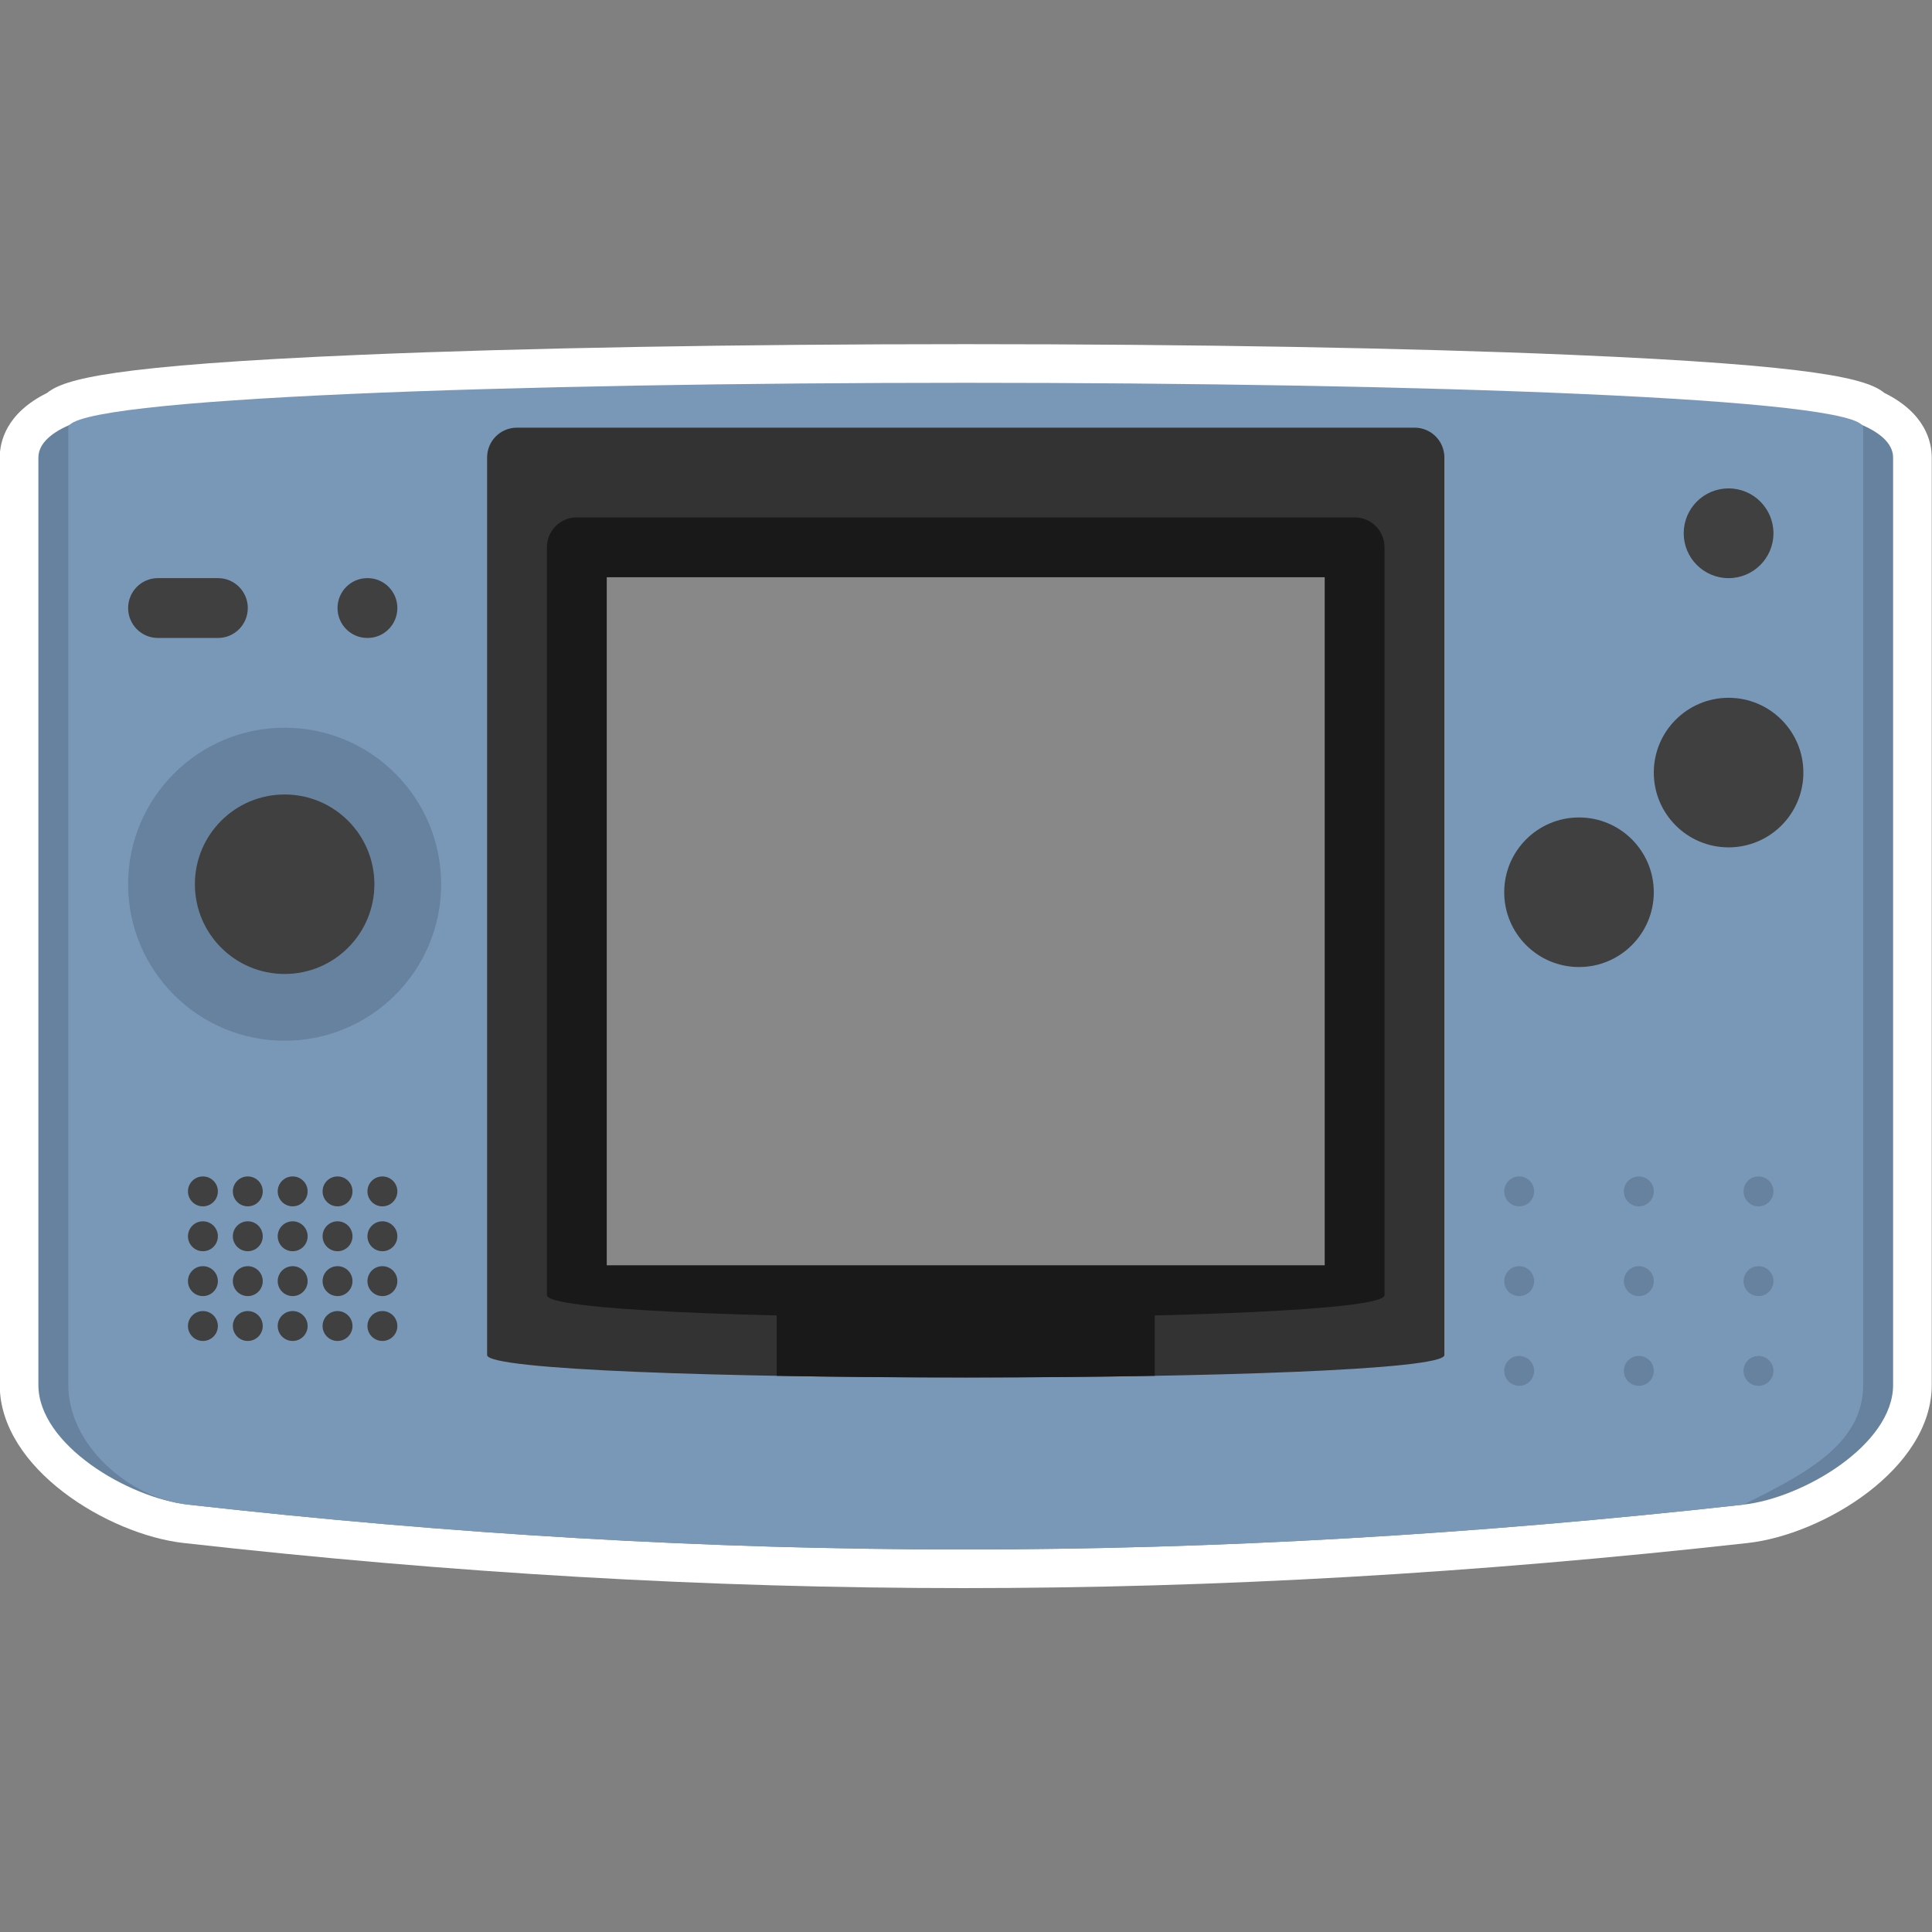 <?xml version="1.0" encoding="UTF-8" standalone="no"?>
<!-- Created with Inkscape (http://www.inkscape.org/) -->

<svg
   xmlns:dc="http://purl.org/dc/elements/1.1/"
   xmlns:cc="http://creativecommons.org/ns#"
   xmlns:rdf="http://www.w3.org/1999/02/22-rdf-syntax-ns#"
   xmlns:svg="http://www.w3.org/2000/svg"
   xmlns="http://www.w3.org/2000/svg"
   xmlns:sodipodi="http://sodipodi.sourceforge.net/DTD/sodipodi-0.dtd"
   xmlns:inkscape="http://www.inkscape.org/namespaces/inkscape"
   id="svg12748"
   version="1.1"
   inkscape:version="0.48.5 r10040"
   width="256"
   height="256"
   xml:space="preserve"
   sodipodi:docname="SNK - Neo Geo Pocket Color.svg"
   inkscape:export-filename="/Users/margetts/Desktop/BAXY RetroActive/png_clean/SNK - Neo Geo Pocket Color.png"
   inkscape:export-xdpi="90"
   inkscape:export-ydpi="90"><rect width="100%" height="100%" fill="#808080" stroke="none"/><defs
     id="defs12752"><clipPath
       clipPathUnits="userSpaceOnUse"
       id="clipPath12762"><path
         d="M 0,128 128,128 128,0 0,0 0,128 z"
         id="path12764"
         inkscape:connector-curvature="0" /></clipPath></defs><sodipodi:namedview
     pagecolor="#ffffff"
     bordercolor="#666666"
     borderopacity="1"
     objecttolerance="10"
     gridtolerance="10"
     guidetolerance="10"
     inkscape:pageopacity="0"
     inkscape:pageshadow="2"
     inkscape:window-width="1676"
     inkscape:window-height="1005"
     id="namedview12750"
     showgrid="false"
     inkscape:zoom="5.2625"
     inkscape:cx="56.152019"
     inkscape:cy="80"
     inkscape:window-x="4"
     inkscape:window-y="1"
     inkscape:window-maximized="1"
     inkscape:current-layer="g12756" /><g
     id="g12756"
     inkscape:groupmode="layer"
     inkscape:label="SNK - Neo Geo Pocket Color"
     transform="matrix(1.25,0,0,-1.25,0,256)"><g
       id="g12758"
       transform="matrix(1.6,0,0,1.6,0,0.436)"><g
         id="g12760"
         clip-path="url(#clipPath12762)"><g
           id="g12766"
           transform="translate(124.845,101.695)"><path
             d="m 0,0 c -1.122,0.914 -4.209,1.822 -20.842,2.528 -10.707,0.453 -24.92,0.703 -40.022,0.703 -15.101,0 -29.314,-0.25 -40.021,-0.703 -16.629,-0.705 -19.717,-1.614 -20.839,-2.528 -2.717,-1.342 -3.138,-3.238 -3.138,-4.283 l 0,-61.44 c 0,-5.557 7.216,-9.914 12.184,-10.472 17.885,-2.01 34.784,-2.988 51.662,-2.988 16.878,0 33.877,0.978 51.967,2.988 4.969,0.552 12.187,4.905 12.187,10.472 l 0,61.44 C 3.138,-3.238 2.717,-1.342 0,0"
             style="fill:#ffffff;fill-opacity:1;fill-rule:nonzero;stroke:none"
             id="path12768"
             inkscape:connector-curvature="0" /></g><g
           id="g12770"
           transform="translate(8.489,100.384)"><path
             d="m 0,0 110.988,0 c 1.982,0 5.946,-0.991 5.946,-2.973 l 0,-61.44 c 0,-3.964 -5.97,-7.49 -9.909,-7.928 -35.675,-3.964 -67.828,-3.96 -103.061,0 -3.945,0.444 -9.91,3.964 -9.91,7.928 l 0,61.44 C -5.946,-0.991 -1.982,0 0,0"
             style="fill:#67829e;fill-opacity:1;fill-rule:nonzero;stroke:none"
             id="path12772"
             inkscape:connector-curvature="0" /></g><g
           id="g12774"
           transform="translate(123.441,99.393)"><path
             d="m 0,0 0,-63.422 c 0,-3.964 -3.964,-5.946 -7.928,-7.928 -35.675,-3.964 -67.827,-3.96 -103.06,0 -3.946,0.444 -7.928,3.964 -7.928,7.928 l 0,63.422 C -118.916,3.964 0,3.964 0,0"
             style="fill:#7998b8;fill-opacity:1;fill-rule:nonzero;stroke:none"
             id="path12776"
             inkscape:connector-curvature="0" /></g><g
           id="g12778"
           transform="translate(34.242,99.393)"><path
             d="m 0,0 59.482,0 c 1.092,0 1.97,-0.884 1.97,-1.982 l 0,-59.458 c 0,-1.982 -63.422,-1.982 -63.422,0 l 0,59.458 C -1.97,-0.884 -1.091,0 0,0"
             style="fill:#333333;fill-opacity:1;fill-rule:nonzero;stroke:none"
             id="path12780"
             inkscape:connector-curvature="0" /></g><g
           id="g12782"
           transform="translate(38.205,93.448)"><path
             d="m 0,0 51.554,0 c 1.092,0 1.97,-0.884 1.97,-1.982 l 0,-49.548 c 0,-1.982 -55.494,-1.982 -55.494,0 l 0,49.548 C -1.97,-0.884 -1.091,0 0,0"
             style="fill:#191919;fill-opacity:1;fill-rule:nonzero;stroke:none"
             id="path12784"
             inkscape:connector-curvature="0" /></g><path
           d="m 40.199,89.484 47.566,0 0,-45.585 -47.566,0 0,45.585 z"
           style="fill:#888888;fill-opacity:1;fill-rule:nonzero;stroke:none"
           id="path12786"
           inkscape:connector-curvature="0" /><g
           id="g12788"
           transform="translate(76.507,36.577)"><path
             d="m 0,0 0,5.508 -25.049,0 0,-5.508 C -17.108,-0.145 -7.94,-0.145 0,0"
             style="fill:#191919;fill-opacity:1;fill-rule:nonzero;stroke:none"
             id="path12790"
             inkscape:connector-curvature="0" /></g><g
           id="g12792"
           transform="translate(10.459,89.425)"><path
             d="m 0,0 3.988,0 c 1.088,0 1.97,-0.887 1.97,-1.982 0,-1.095 -0.882,-1.982 -1.97,-1.982 l -3.988,0 c -1.088,0 -1.97,0.887 -1.97,1.982 C -1.97,-0.887 -1.088,0 0,0"
             style="fill:#404040;fill-opacity:1;fill-rule:nonzero;stroke:none"
             id="path12794"
             inkscape:connector-curvature="0" /></g><g
           id="g12796"
           transform="translate(24.332,89.425)"><path
             d="m 0,0 0.024,0 c 1.088,0 1.97,-0.887 1.97,-1.982 0,-1.095 -0.882,-1.982 -1.97,-1.982 l -0.024,0 c -1.088,0 -1.97,0.887 -1.97,1.982 C -1.97,-0.887 -1.088,0 0,0"
             style="fill:#404040;fill-opacity:1;fill-rule:nonzero;stroke:none"
             id="path12798"
             inkscape:connector-curvature="0" /></g><g
           id="g12800"
           transform="translate(109.568,68.614)"><path
             d="m 0,0 c 0,-2.736 -2.218,-4.955 -4.955,-4.955 -2.736,0 -4.955,2.219 -4.955,4.955 0,2.736 2.219,4.955 4.955,4.955 C -2.218,4.955 0,2.736 0,0"
             style="fill:#404040;fill-opacity:1;fill-rule:nonzero;stroke:none"
             id="path12802"
             inkscape:connector-curvature="0" /></g><g
           id="g12804"
           transform="translate(119.478,76.542)"><path
             d="m 0,0 c 0,-2.736 -2.218,-4.955 -4.955,-4.955 -2.736,0 -4.955,2.219 -4.955,4.955 0,2.736 2.219,4.955 4.955,4.955 C -2.218,4.955 0,2.736 0,0"
             style="fill:#404040;fill-opacity:1;fill-rule:nonzero;stroke:none"
             id="path12806"
             inkscape:connector-curvature="0" /></g><g
           id="g12808"
           transform="translate(29.228,69.145)"><path
             d="m 0,0 c 0,-5.727 -4.643,-10.37 -10.37,-10.37 -5.728,0 -10.371,4.643 -10.371,10.37 0,5.727 4.643,10.37 10.371,10.37 C -4.643,10.37 0,5.727 0,0"
             style="fill:#67829e;fill-opacity:1;fill-rule:nonzero;stroke:none"
             id="path12810"
             inkscape:connector-curvature="0" /></g><g
           id="g12812"
           transform="translate(24.804,69.145)"><path
             d="m 0,0 c 0,-3.284 -2.662,-5.946 -5.946,-5.946 -3.284,0 -5.946,2.662 -5.946,5.946 0,3.284 2.662,5.946 5.946,5.946 C -2.662,5.946 0,3.284 0,0"
             style="fill:#404040;fill-opacity:1;fill-rule:nonzero;stroke:none"
             id="path12814"
             inkscape:connector-curvature="0" /></g><g
           id="g12816"
           transform="translate(117.496,92.397)"><path
             d="m 0,0 c 0,-1.642 -1.331,-2.973 -2.973,-2.973 -1.642,0 -2.973,1.331 -2.973,2.973 0,1.642 1.331,2.973 2.973,2.973 C -1.331,2.973 0,1.642 0,0"
             style="fill:#404040;fill-opacity:1;fill-rule:nonzero;stroke:none"
             id="path12818"
             inkscape:connector-curvature="0" /></g><g
           id="g12820"
           transform="translate(14.435,48.795)"><path
             d="m 0,0 c 0,-0.547 -0.444,-0.991 -0.991,-0.991 -0.547,0 -0.991,0.444 -0.991,0.991 0,0.547 0.444,0.991 0.991,0.991 C -0.444,0.991 0,0.547 0,0"
             style="fill:#404040;fill-opacity:1;fill-rule:nonzero;stroke:none"
             id="path12822"
             inkscape:connector-curvature="0" /></g><g
           id="g12824"
           transform="translate(101.64,48.795)"><path
             d="m 0,0 c 0,-0.547 -0.444,-0.991 -0.991,-0.991 -0.547,0 -0.991,0.444 -0.991,0.991 0,0.547 0.444,0.991 0.991,0.991 C -0.444,0.991 0,0.547 0,0"
             style="fill:#67829e;fill-opacity:1;fill-rule:nonzero;stroke:none"
             id="path12826"
             inkscape:connector-curvature="0" /></g><g
           id="g12828"
           transform="translate(109.568,48.795)"><path
             d="m 0,0 c 0,-0.547 -0.444,-0.991 -0.991,-0.991 -0.547,0 -0.991,0.444 -0.991,0.991 0,0.547 0.444,0.991 0.991,0.991 C -0.444,0.991 0,0.547 0,0"
             style="fill:#67829e;fill-opacity:1;fill-rule:nonzero;stroke:none"
             id="path12830"
             inkscape:connector-curvature="0" /></g><g
           id="g12832"
           transform="translate(117.496,48.795)"><path
             d="m 0,0 c 0,-0.547 -0.444,-0.991 -0.991,-0.991 -0.547,0 -0.991,0.444 -0.991,0.991 0,0.547 0.444,0.991 0.991,0.991 C -0.444,0.991 0,0.547 0,0"
             style="fill:#67829e;fill-opacity:1;fill-rule:nonzero;stroke:none"
             id="path12834"
             inkscape:connector-curvature="0" /></g><g
           id="g12836"
           transform="translate(101.64,42.849)"><path
             d="m 0,0 c 0,-0.547 -0.444,-0.991 -0.991,-0.991 -0.547,0 -0.991,0.444 -0.991,0.991 0,0.547 0.444,0.991 0.991,0.991 C -0.444,0.991 0,0.547 0,0"
             style="fill:#67829e;fill-opacity:1;fill-rule:nonzero;stroke:none"
             id="path12838"
             inkscape:connector-curvature="0" /></g><g
           id="g12840"
           transform="translate(109.568,42.849)"><path
             d="m 0,0 c 0,-0.547 -0.444,-0.991 -0.991,-0.991 -0.547,0 -0.991,0.444 -0.991,0.991 0,0.547 0.444,0.991 0.991,0.991 C -0.444,0.991 0,0.547 0,0"
             style="fill:#67829e;fill-opacity:1;fill-rule:nonzero;stroke:none"
             id="path12842"
             inkscape:connector-curvature="0" /></g><g
           id="g12844"
           transform="translate(117.496,42.849)"><path
             d="m 0,0 c 0,-0.547 -0.444,-0.991 -0.991,-0.991 -0.547,0 -0.991,0.444 -0.991,0.991 0,0.547 0.444,0.991 0.991,0.991 C -0.444,0.991 0,0.547 0,0"
             style="fill:#67829e;fill-opacity:1;fill-rule:nonzero;stroke:none"
             id="path12846"
             inkscape:connector-curvature="0" /></g><g
           id="g12848"
           transform="translate(101.64,36.903)"><path
             d="m 0,0 c 0,-0.547 -0.444,-0.991 -0.991,-0.991 -0.547,0 -0.991,0.444 -0.991,0.991 0,0.547 0.444,0.991 0.991,0.991 C -0.444,0.991 0,0.547 0,0"
             style="fill:#67829e;fill-opacity:1;fill-rule:nonzero;stroke:none"
             id="path12850"
             inkscape:connector-curvature="0" /></g><g
           id="g12852"
           transform="translate(109.568,36.903)"><path
             d="m 0,0 c 0,-0.547 -0.444,-0.991 -0.991,-0.991 -0.547,0 -0.991,0.444 -0.991,0.991 0,0.547 0.444,0.991 0.991,0.991 C -0.444,0.991 0,0.547 0,0"
             style="fill:#67829e;fill-opacity:1;fill-rule:nonzero;stroke:none"
             id="path12854"
             inkscape:connector-curvature="0" /></g><g
           id="g12856"
           transform="translate(117.496,36.903)"><path
             d="m 0,0 c 0,-0.547 -0.444,-0.991 -0.991,-0.991 -0.547,0 -0.991,0.444 -0.991,0.991 0,0.547 0.444,0.991 0.991,0.991 C -0.444,0.991 0,0.547 0,0"
             style="fill:#67829e;fill-opacity:1;fill-rule:nonzero;stroke:none"
             id="path12858"
             inkscape:connector-curvature="0" /></g><g
           id="g12860"
           transform="translate(17.408,48.795)"><path
             d="m 0,0 c 0,-0.547 -0.444,-0.991 -0.991,-0.991 -0.547,0 -0.991,0.444 -0.991,0.991 0,0.547 0.444,0.991 0.991,0.991 C -0.444,0.991 0,0.547 0,0"
             style="fill:#404040;fill-opacity:1;fill-rule:nonzero;stroke:none"
             id="path12862"
             inkscape:connector-curvature="0" /></g><g
           id="g12864"
           transform="translate(23.354,48.795)"><path
             d="m 0,0 c 0,-0.547 -0.444,-0.991 -0.991,-0.991 -0.547,0 -0.991,0.444 -0.991,0.991 0,0.547 0.444,0.991 0.991,0.991 C -0.444,0.991 0,0.547 0,0"
             style="fill:#404040;fill-opacity:1;fill-rule:nonzero;stroke:none"
             id="path12866"
             inkscape:connector-curvature="0" /></g><g
           id="g12868"
           transform="translate(20.381,48.795)"><path
             d="m 0,0 c 0,-0.547 -0.444,-0.991 -0.991,-0.991 -0.547,0 -0.991,0.444 -0.991,0.991 0,0.547 0.444,0.991 0.991,0.991 C -0.444,0.991 0,0.547 0,0"
             style="fill:#404040;fill-opacity:1;fill-rule:nonzero;stroke:none"
             id="path12870"
             inkscape:connector-curvature="0" /></g><g
           id="g12872"
           transform="translate(26.326,48.795)"><path
             d="m 0,0 c 0,-0.547 -0.444,-0.991 -0.991,-0.991 -0.547,0 -0.991,0.444 -0.991,0.991 0,0.547 0.444,0.991 0.991,0.991 C -0.444,0.991 0,0.547 0,0"
             style="fill:#404040;fill-opacity:1;fill-rule:nonzero;stroke:none"
             id="path12874"
             inkscape:connector-curvature="0" /></g><g
           id="g12876"
           transform="translate(14.435,45.822)"><path
             d="m 0,0 c 0,-0.547 -0.444,-0.991 -0.991,-0.991 -0.547,0 -0.991,0.444 -0.991,0.991 0,0.547 0.444,0.991 0.991,0.991 C -0.444,0.991 0,0.547 0,0"
             style="fill:#404040;fill-opacity:1;fill-rule:nonzero;stroke:none"
             id="path12878"
             inkscape:connector-curvature="0" /></g><g
           id="g12880"
           transform="translate(17.408,45.822)"><path
             d="m 0,0 c 0,-0.547 -0.444,-0.991 -0.991,-0.991 -0.547,0 -0.991,0.444 -0.991,0.991 0,0.547 0.444,0.991 0.991,0.991 C -0.444,0.991 0,0.547 0,0"
             style="fill:#404040;fill-opacity:1;fill-rule:nonzero;stroke:none"
             id="path12882"
             inkscape:connector-curvature="0" /></g><g
           id="g12884"
           transform="translate(23.354,45.822)"><path
             d="m 0,0 c 0,-0.547 -0.444,-0.991 -0.991,-0.991 -0.547,0 -0.991,0.444 -0.991,0.991 0,0.547 0.444,0.991 0.991,0.991 C -0.444,0.991 0,0.547 0,0"
             style="fill:#404040;fill-opacity:1;fill-rule:nonzero;stroke:none"
             id="path12886"
             inkscape:connector-curvature="0" /></g><g
           id="g12888"
           transform="translate(20.381,45.822)"><path
             d="m 0,0 c 0,-0.547 -0.444,-0.991 -0.991,-0.991 -0.547,0 -0.991,0.444 -0.991,0.991 0,0.547 0.444,0.991 0.991,0.991 C -0.444,0.991 0,0.547 0,0"
             style="fill:#404040;fill-opacity:1;fill-rule:nonzero;stroke:none"
             id="path12890"
             inkscape:connector-curvature="0" /></g><g
           id="g12892"
           transform="translate(26.326,45.822)"><path
             d="m 0,0 c 0,-0.547 -0.444,-0.991 -0.991,-0.991 -0.547,0 -0.991,0.444 -0.991,0.991 0,0.547 0.444,0.991 0.991,0.991 C -0.444,0.991 0,0.547 0,0"
             style="fill:#404040;fill-opacity:1;fill-rule:nonzero;stroke:none"
             id="path12894"
             inkscape:connector-curvature="0" /></g><g
           id="g12896"
           transform="translate(14.435,42.849)"><path
             d="m 0,0 c 0,-0.547 -0.444,-0.991 -0.991,-0.991 -0.547,0 -0.991,0.444 -0.991,0.991 0,0.547 0.444,0.991 0.991,0.991 C -0.444,0.991 0,0.547 0,0"
             style="fill:#404040;fill-opacity:1;fill-rule:nonzero;stroke:none"
             id="path12898"
             inkscape:connector-curvature="0" /></g><g
           id="g12900"
           transform="translate(17.408,42.849)"><path
             d="m 0,0 c 0,-0.547 -0.444,-0.991 -0.991,-0.991 -0.547,0 -0.991,0.444 -0.991,0.991 0,0.547 0.444,0.991 0.991,0.991 C -0.444,0.991 0,0.547 0,0"
             style="fill:#404040;fill-opacity:1;fill-rule:nonzero;stroke:none"
             id="path12902"
             inkscape:connector-curvature="0" /></g><g
           id="g12904"
           transform="translate(23.354,42.849)"><path
             d="m 0,0 c 0,-0.547 -0.444,-0.991 -0.991,-0.991 -0.547,0 -0.991,0.444 -0.991,0.991 0,0.547 0.444,0.991 0.991,0.991 C -0.444,0.991 0,0.547 0,0"
             style="fill:#404040;fill-opacity:1;fill-rule:nonzero;stroke:none"
             id="path12906"
             inkscape:connector-curvature="0" /></g><g
           id="g12908"
           transform="translate(20.381,42.849)"><path
             d="m 0,0 c 0,-0.547 -0.444,-0.991 -0.991,-0.991 -0.547,0 -0.991,0.444 -0.991,0.991 0,0.547 0.444,0.991 0.991,0.991 C -0.444,0.991 0,0.547 0,0"
             style="fill:#404040;fill-opacity:1;fill-rule:nonzero;stroke:none"
             id="path12910"
             inkscape:connector-curvature="0" /></g><g
           id="g12912"
           transform="translate(26.326,42.849)"><path
             d="m 0,0 c 0,-0.547 -0.444,-0.991 -0.991,-0.991 -0.547,0 -0.991,0.444 -0.991,0.991 0,0.547 0.444,0.991 0.991,0.991 C -0.444,0.991 0,0.547 0,0"
             style="fill:#404040;fill-opacity:1;fill-rule:nonzero;stroke:none"
             id="path12914"
             inkscape:connector-curvature="0" /></g><g
           id="g12916"
           transform="translate(14.435,39.876)"><path
             d="m 0,0 c 0,-0.547 -0.444,-0.991 -0.991,-0.991 -0.547,0 -0.991,0.444 -0.991,0.991 0,0.547 0.444,0.991 0.991,0.991 C -0.444,0.991 0,0.547 0,0"
             style="fill:#404040;fill-opacity:1;fill-rule:nonzero;stroke:none"
             id="path12918"
             inkscape:connector-curvature="0" /></g><g
           id="g12920"
           transform="translate(17.408,39.876)"><path
             d="m 0,0 c 0,-0.547 -0.444,-0.991 -0.991,-0.991 -0.547,0 -0.991,0.444 -0.991,0.991 0,0.547 0.444,0.991 0.991,0.991 C -0.444,0.991 0,0.547 0,0"
             style="fill:#404040;fill-opacity:1;fill-rule:nonzero;stroke:none"
             id="path12922"
             inkscape:connector-curvature="0" /></g><g
           id="g12924"
           transform="translate(23.354,39.876)"><path
             d="m 0,0 c 0,-0.547 -0.444,-0.991 -0.991,-0.991 -0.547,0 -0.991,0.444 -0.991,0.991 0,0.547 0.444,0.991 0.991,0.991 C -0.444,0.991 0,0.547 0,0"
             style="fill:#404040;fill-opacity:1;fill-rule:nonzero;stroke:none"
             id="path12926"
             inkscape:connector-curvature="0" /></g><g
           id="g12928"
           transform="translate(20.381,39.876)"><path
             d="m 0,0 c 0,-0.547 -0.444,-0.991 -0.991,-0.991 -0.547,0 -0.991,0.444 -0.991,0.991 0,0.547 0.444,0.991 0.991,0.991 C -0.444,0.991 0,0.547 0,0"
             style="fill:#404040;fill-opacity:1;fill-rule:nonzero;stroke:none"
             id="path12930"
             inkscape:connector-curvature="0" /></g><g
           id="g12932"
           transform="translate(26.326,39.876)"><path
             d="m 0,0 c 0,-0.547 -0.444,-0.991 -0.991,-0.991 -0.547,0 -0.991,0.444 -0.991,0.991 0,0.547 0.444,0.991 0.991,0.991 C -0.444,0.991 0,0.547 0,0"
             style="fill:#404040;fill-opacity:1;fill-rule:nonzero;stroke:none"
             id="path12934"
             inkscape:connector-curvature="0" /></g></g></g></g></svg>